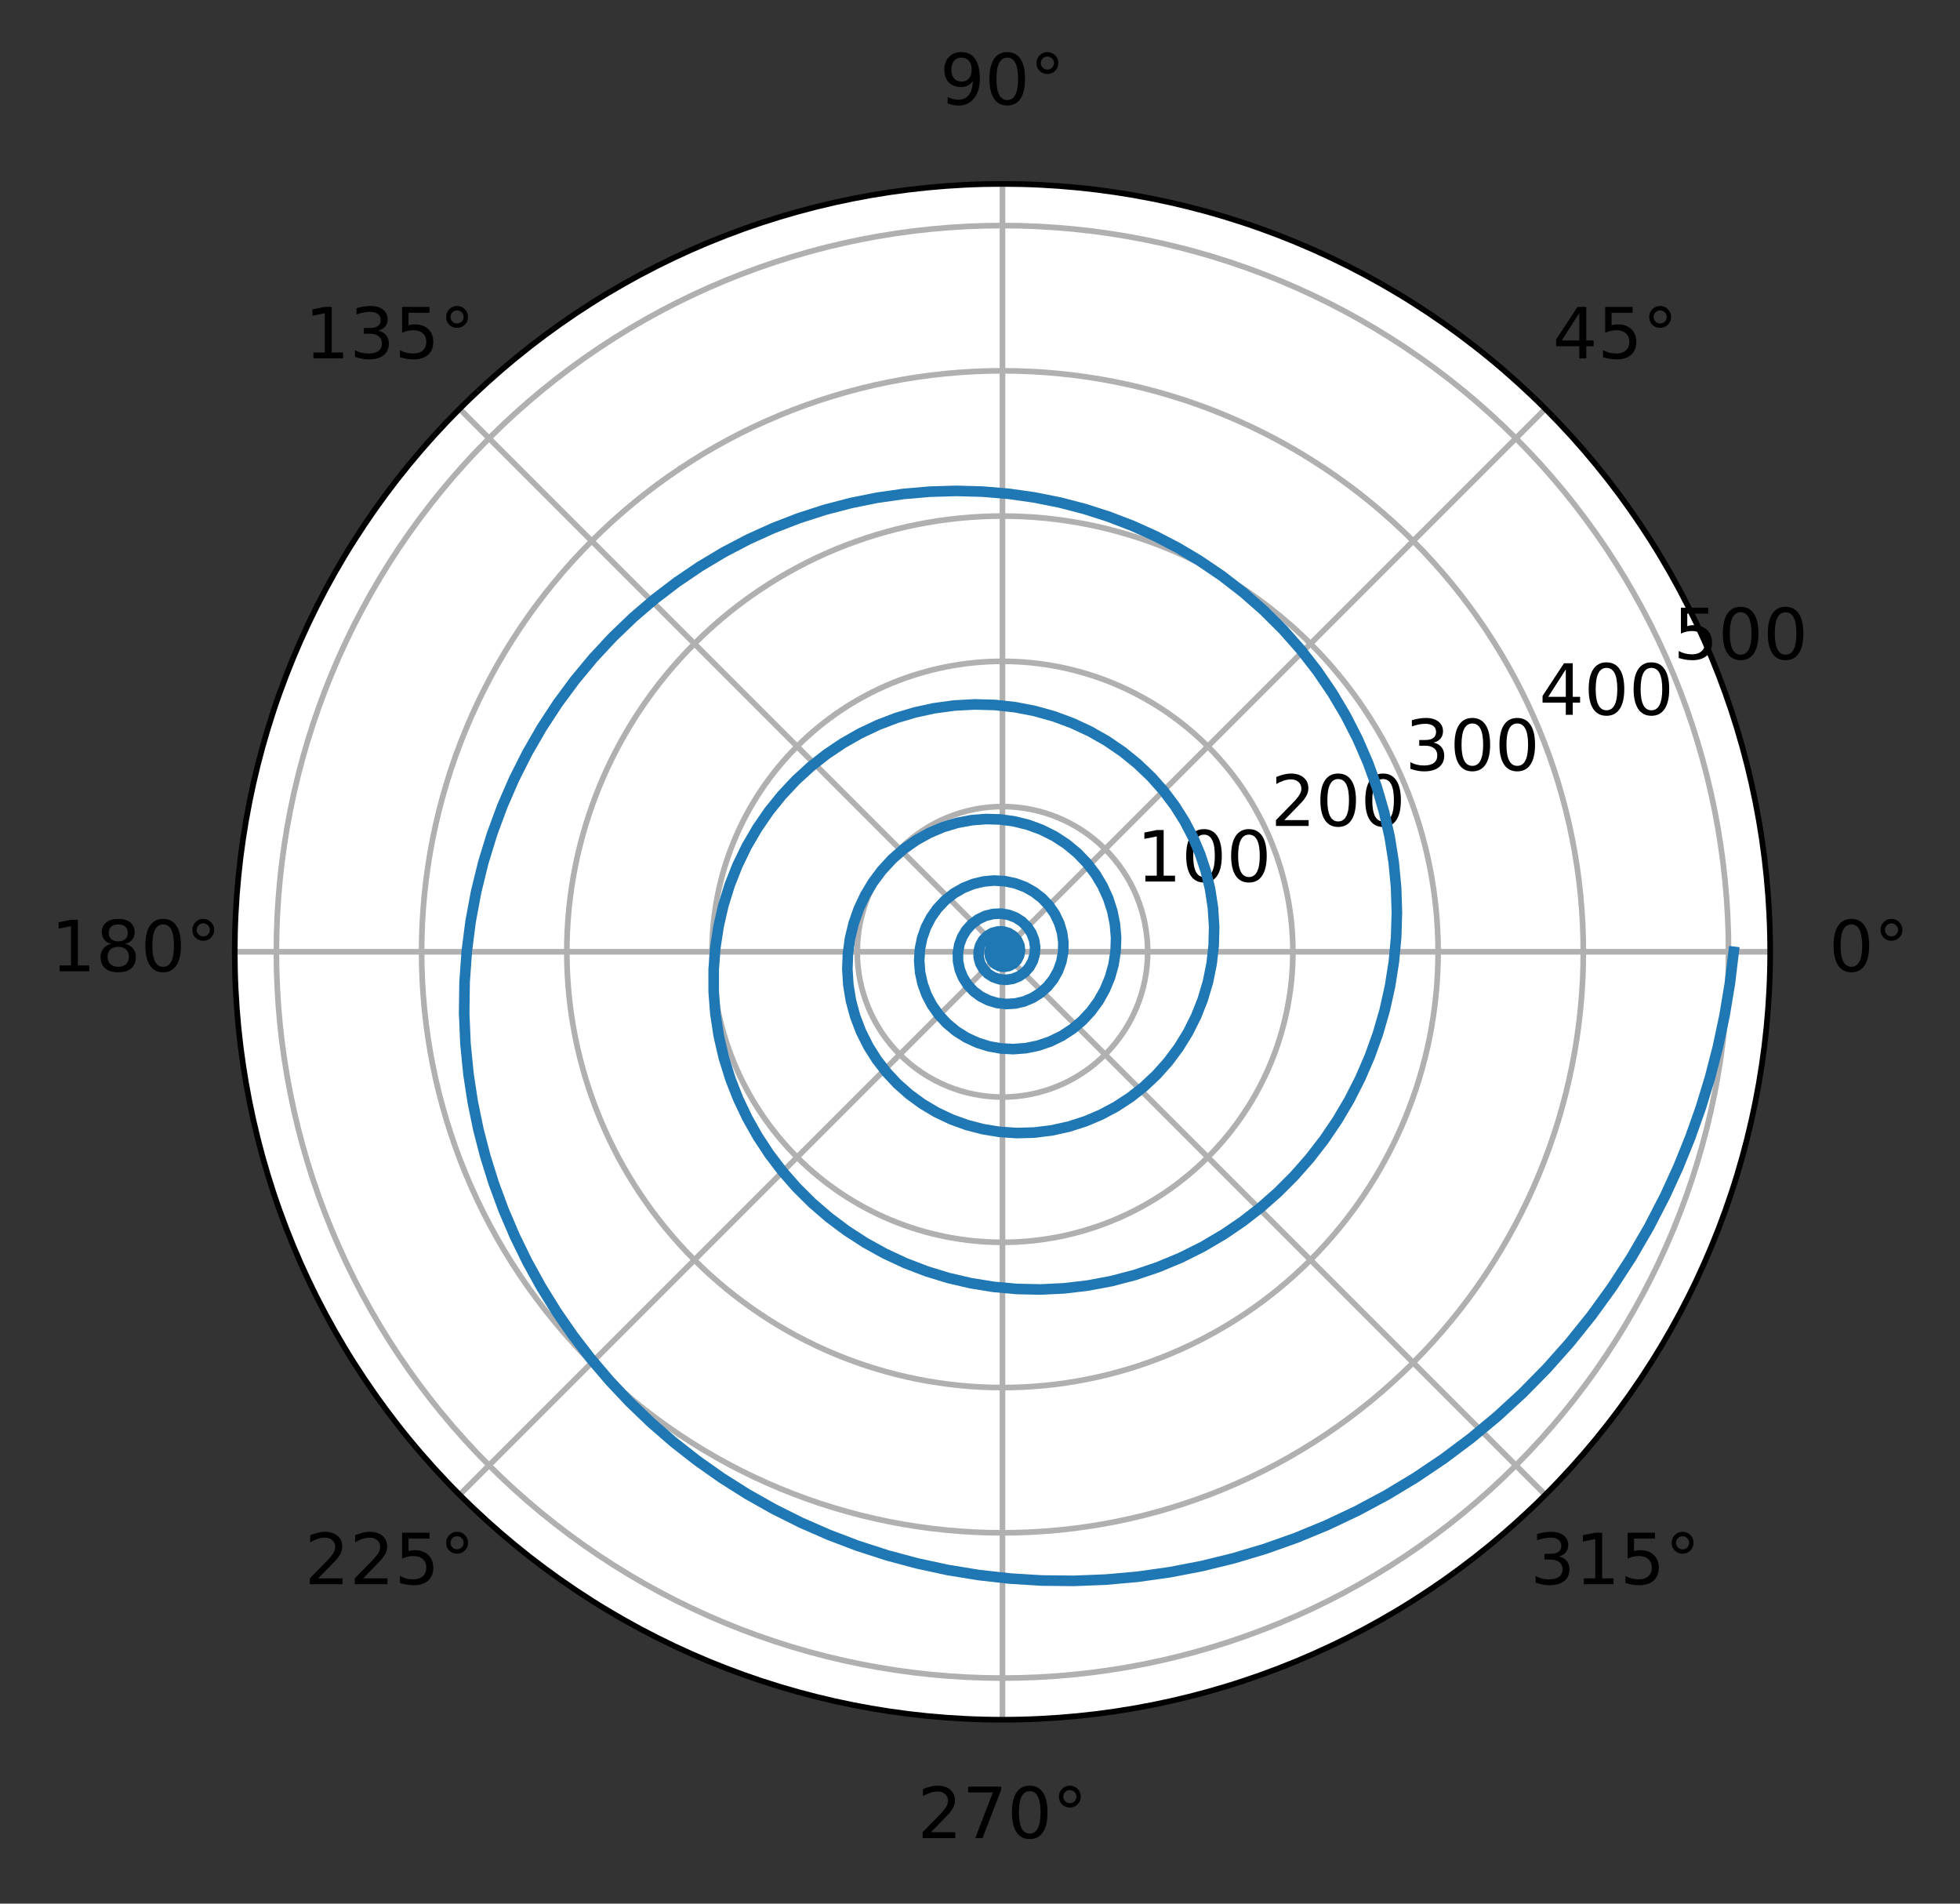 <?xml version="1.0" encoding="utf-8" standalone="no"?>
<!DOCTYPE svg PUBLIC "-//W3C//DTD SVG 1.1//EN"
  "http://www.w3.org/Graphics/SVG/1.1/DTD/svg11.dtd">
<!-- Created with matplotlib (https://matplotlib.org/) -->
<svg height="269.518pt" version="1.1" viewBox="0 0 277.565 269.518" width="277.565pt" xmlns="http://www.w3.org/2000/svg" xmlns:xlink="http://www.w3.org/1999/xlink">
 <rect x="0" y="0" width="277.565" height="269.518" fill="#333333" stroke="none"/>
 <defs>
  <style type="text/css">*{stroke-linecap:butt;stroke-linejoin:round;}</style>
 </defs>
 <g id="figure_1">
  <g id="patch_1">
   <path d="M 0 269.518 
L 277.565 269.518 
L 277.565 0 
L 0 0 
z
" style="fill:none;"/>
  </g>
  <g id="axes_1">
   <g id="patch_2">
    <path d="M 250.684 134.759 
C 250.684 120.482 247.871 106.344 242.408 93.154 
C 236.944 79.964 228.936 67.978 218.84 57.882 
C 208.745 47.787 196.759 39.778 183.569 34.315 
C 170.379 28.851 156.241 26.039 141.964 26.039 
C 127.687 26.039 113.549 28.851 100.358 34.315 
C 87.168 39.778 75.182 47.787 65.087 57.882 
C 54.992 67.978 46.983 79.964 41.52 93.154 
C 36.056 106.344 33.244 120.482 33.244 134.759 
C 33.244 149.036 36.056 163.174 41.52 176.364 
C 46.983 189.555 54.992 201.54 65.087 211.636 
C 75.182 221.731 87.168 229.74 100.358 235.203 
C 113.549 240.667 127.687 243.479 141.964 243.479 
C 156.241 243.479 170.379 240.667 183.569 235.203 
C 196.759 229.74 208.745 221.731 218.84 211.636 
C 228.936 201.54 236.944 189.555 242.408 176.364 
C 247.871 163.174 250.684 149.036 250.684 134.759 
M 141.964 134.759 
C 141.964 134.759 141.964 134.759 141.964 134.759 
C 141.964 134.759 141.964 134.759 141.964 134.759 
C 141.964 134.759 141.964 134.759 141.964 134.759 
C 141.964 134.759 141.964 134.759 141.964 134.759 
C 141.964 134.759 141.964 134.759 141.964 134.759 
C 141.964 134.759 141.964 134.759 141.964 134.759 
C 141.964 134.759 141.964 134.759 141.964 134.759 
C 141.964 134.759 141.964 134.759 141.964 134.759 
C 141.964 134.759 141.964 134.759 141.964 134.759 
C 141.964 134.759 141.964 134.759 141.964 134.759 
C 141.964 134.759 141.964 134.759 141.964 134.759 
C 141.964 134.759 141.964 134.759 141.964 134.759 
C 141.964 134.759 141.964 134.759 141.964 134.759 
C 141.964 134.759 141.964 134.759 141.964 134.759 
C 141.964 134.759 141.964 134.759 141.964 134.759 
C 141.964 134.759 141.964 134.759 141.964 134.759 
M 250.684 134.759 
z
" style="fill:#ffffff;"/>
   </g>
   <g id="matplotlib.axis_1">
    <g id="xtick_1">
     <g id="line2d_1">
      <path clip-path="url(#p3c58869d67)" d="M 141.964 134.759 
L 250.684 134.759 
" style="fill:none;stroke:#b0b0b0;stroke-linecap:square;stroke-width:0.8;"/>
     </g>
     <g id="text_1">
      <!-- 0° -->
      <g transform="translate(259.002 137.518)scale(0.1 -0.1)">
       <defs>
        <path d="M 31.781 66.406 
Q 24.172 66.406 20.328 58.906 
Q 16.5 51.422 16.5 36.375 
Q 16.5 21.391 20.328 13.891 
Q 24.172 6.391 31.781 6.391 
Q 39.453 6.391 43.281 13.891 
Q 47.125 21.391 47.125 36.375 
Q 47.125 51.422 43.281 58.906 
Q 39.453 66.406 31.781 66.406 
z
M 31.781 74.219 
Q 44.047 74.219 50.516 64.516 
Q 56.984 54.828 56.984 36.375 
Q 56.984 17.969 50.516 8.266 
Q 44.047 -1.422 31.781 -1.422 
Q 19.531 -1.422 13.062 8.266 
Q 6.594 17.969 6.594 36.375 
Q 6.594 54.828 13.062 64.516 
Q 19.531 74.219 31.781 74.219 
z
" id="DejaVuSans-48"/>
        <path d="M 25 67.922 
Q 21.094 67.922 18.406 65.203 
Q 15.719 62.5 15.719 58.594 
Q 15.719 54.734 18.406 52.078 
Q 21.094 49.422 25 49.422 
Q 28.906 49.422 31.594 52.078 
Q 34.281 54.734 34.281 58.594 
Q 34.281 62.453 31.562 65.188 
Q 28.859 67.922 25 67.922 
z
M 25 74.219 
Q 28.125 74.219 31 73.016 
Q 33.891 71.828 35.984 69.578 
Q 38.234 67.391 39.359 64.594 
Q 40.484 61.812 40.484 58.594 
Q 40.484 52.156 35.969 47.688 
Q 31.453 43.219 24.906 43.219 
Q 18.312 43.219 13.906 47.609 
Q 9.516 52 9.516 58.594 
Q 9.516 65.141 14 69.672 
Q 18.5 74.219 25 74.219 
z
" id="DejaVuSans-176"/>
       </defs>
       <use xlink:href="#DejaVuSans-48"/>
       <use x="63.623" xlink:href="#DejaVuSans-176"/>
      </g>
     </g>
    </g>
    <g id="xtick_2">
     <g id="line2d_2">
      <path clip-path="url(#p3c58869d67)" d="M 141.964 134.759 
L 218.84 57.882 
" style="fill:none;stroke:#b0b0b0;stroke-linecap:square;stroke-width:0.8;"/>
     </g>
     <g id="text_2">
      <!-- 45° -->
      <g transform="translate(219.877 50.742)scale(0.1 -0.1)">
       <defs>
        <path d="M 37.797 64.312 
L 12.891 25.391 
L 37.797 25.391 
z
M 35.203 72.906 
L 47.609 72.906 
L 47.609 25.391 
L 58.016 25.391 
L 58.016 17.188 
L 47.609 17.188 
L 47.609 0 
L 37.797 0 
L 37.797 17.188 
L 4.891 17.188 
L 4.891 26.703 
z
" id="DejaVuSans-52"/>
        <path d="M 10.797 72.906 
L 49.516 72.906 
L 49.516 64.594 
L 19.828 64.594 
L 19.828 46.734 
Q 21.969 47.469 24.109 47.828 
Q 26.266 48.188 28.422 48.188 
Q 40.625 48.188 47.75 41.5 
Q 54.891 34.812 54.891 23.391 
Q 54.891 11.625 47.562 5.094 
Q 40.234 -1.422 26.906 -1.422 
Q 22.312 -1.422 17.547 -0.641 
Q 12.797 0.141 7.719 1.703 
L 7.719 11.625 
Q 12.109 9.234 16.797 8.062 
Q 21.484 6.891 26.703 6.891 
Q 35.156 6.891 40.078 11.328 
Q 45.016 15.766 45.016 23.391 
Q 45.016 31 40.078 35.438 
Q 35.156 39.891 26.703 39.891 
Q 22.75 39.891 18.812 39.016 
Q 14.891 38.141 10.797 36.281 
z
" id="DejaVuSans-53"/>
       </defs>
       <use xlink:href="#DejaVuSans-52"/>
       <use x="63.623" xlink:href="#DejaVuSans-53"/>
       <use x="127.246" xlink:href="#DejaVuSans-176"/>
      </g>
     </g>
    </g>
    <g id="xtick_3">
     <g id="line2d_3">
      <path clip-path="url(#p3c58869d67)" d="M 141.964 134.759 
L 141.964 26.039 
" style="fill:none;stroke:#b0b0b0;stroke-linecap:square;stroke-width:0.8;"/>
     </g>
     <g id="text_3">
      <!-- 90° -->
      <g transform="translate(133.101 14.798)scale(0.1 -0.1)">
       <defs>
        <path d="M 10.984 1.516 
L 10.984 10.5 
Q 14.703 8.734 18.5 7.812 
Q 22.312 6.891 25.984 6.891 
Q 35.75 6.891 40.891 13.453 
Q 46.047 20.016 46.781 33.406 
Q 43.953 29.203 39.594 26.953 
Q 35.25 24.703 29.984 24.703 
Q 19.047 24.703 12.672 31.312 
Q 6.297 37.938 6.297 49.422 
Q 6.297 60.641 12.938 67.422 
Q 19.578 74.219 30.609 74.219 
Q 43.266 74.219 49.922 64.516 
Q 56.594 54.828 56.594 36.375 
Q 56.594 19.141 48.406 8.859 
Q 40.234 -1.422 26.422 -1.422 
Q 22.703 -1.422 18.891 -0.688 
Q 15.094 0.047 10.984 1.516 
z
M 30.609 32.422 
Q 37.25 32.422 41.125 36.953 
Q 45.016 41.5 45.016 49.422 
Q 45.016 57.281 41.125 61.844 
Q 37.25 66.406 30.609 66.406 
Q 23.969 66.406 20.094 61.844 
Q 16.219 57.281 16.219 49.422 
Q 16.219 41.5 20.094 36.953 
Q 23.969 32.422 30.609 32.422 
z
" id="DejaVuSans-57"/>
       </defs>
       <use xlink:href="#DejaVuSans-57"/>
       <use x="63.623" xlink:href="#DejaVuSans-48"/>
       <use x="127.246" xlink:href="#DejaVuSans-176"/>
      </g>
     </g>
    </g>
    <g id="xtick_4">
     <g id="line2d_4">
      <path clip-path="url(#p3c58869d67)" d="M 141.964 134.759 
L 65.087 57.882 
" style="fill:none;stroke:#b0b0b0;stroke-linecap:square;stroke-width:0.8;"/>
     </g>
     <g id="text_4">
      <!-- 135° -->
      <g transform="translate(43.144 50.742)scale(0.1 -0.1)">
       <defs>
        <path d="M 12.406 8.297 
L 28.516 8.297 
L 28.516 63.922 
L 10.984 60.406 
L 10.984 69.391 
L 28.422 72.906 
L 38.281 72.906 
L 38.281 8.297 
L 54.391 8.297 
L 54.391 0 
L 12.406 0 
z
" id="DejaVuSans-49"/>
        <path d="M 40.578 39.312 
Q 47.656 37.797 51.625 33 
Q 55.609 28.219 55.609 21.188 
Q 55.609 10.406 48.188 4.484 
Q 40.766 -1.422 27.094 -1.422 
Q 22.516 -1.422 17.656 -0.516 
Q 12.797 0.391 7.625 2.203 
L 7.625 11.719 
Q 11.719 9.328 16.594 8.109 
Q 21.484 6.891 26.812 6.891 
Q 36.078 6.891 40.938 10.547 
Q 45.797 14.203 45.797 21.188 
Q 45.797 27.641 41.281 31.266 
Q 36.766 34.906 28.719 34.906 
L 20.219 34.906 
L 20.219 43.016 
L 29.109 43.016 
Q 36.375 43.016 40.234 45.922 
Q 44.094 48.828 44.094 54.297 
Q 44.094 59.906 40.109 62.906 
Q 36.141 65.922 28.719 65.922 
Q 24.656 65.922 20.016 65.031 
Q 15.375 64.156 9.812 62.312 
L 9.812 71.094 
Q 15.438 72.656 20.344 73.438 
Q 25.25 74.219 29.594 74.219 
Q 40.828 74.219 47.359 69.109 
Q 53.906 64.016 53.906 55.328 
Q 53.906 49.266 50.438 45.094 
Q 46.969 40.922 40.578 39.312 
z
" id="DejaVuSans-51"/>
       </defs>
       <use xlink:href="#DejaVuSans-49"/>
       <use x="63.623" xlink:href="#DejaVuSans-51"/>
       <use x="127.246" xlink:href="#DejaVuSans-53"/>
       <use x="190.869" xlink:href="#DejaVuSans-176"/>
      </g>
     </g>
    </g>
    <g id="xtick_5">
     <g id="line2d_5">
      <path clip-path="url(#p3c58869d67)" d="M 141.964 134.759 
L 33.244 134.759 
" style="fill:none;stroke:#b0b0b0;stroke-linecap:square;stroke-width:0.8;"/>
     </g>
     <g id="text_5">
      <!-- 180° -->
      <g transform="translate(7.2 137.518)scale(0.1 -0.1)">
       <defs>
        <path d="M 31.781 34.625 
Q 24.75 34.625 20.719 30.859 
Q 16.703 27.094 16.703 20.516 
Q 16.703 13.922 20.719 10.156 
Q 24.75 6.391 31.781 6.391 
Q 38.812 6.391 42.859 10.172 
Q 46.922 13.969 46.922 20.516 
Q 46.922 27.094 42.891 30.859 
Q 38.875 34.625 31.781 34.625 
z
M 21.922 38.812 
Q 15.578 40.375 12.031 44.719 
Q 8.5 49.078 8.5 55.328 
Q 8.5 64.062 14.719 69.141 
Q 20.953 74.219 31.781 74.219 
Q 42.672 74.219 48.875 69.141 
Q 55.078 64.062 55.078 55.328 
Q 55.078 49.078 51.531 44.719 
Q 48 40.375 41.703 38.812 
Q 48.828 37.156 52.797 32.312 
Q 56.781 27.484 56.781 20.516 
Q 56.781 9.906 50.312 4.234 
Q 43.844 -1.422 31.781 -1.422 
Q 19.734 -1.422 13.25 4.234 
Q 6.781 9.906 6.781 20.516 
Q 6.781 27.484 10.781 32.312 
Q 14.797 37.156 21.922 38.812 
z
M 18.312 54.391 
Q 18.312 48.734 21.844 45.562 
Q 25.391 42.391 31.781 42.391 
Q 38.141 42.391 41.719 45.562 
Q 45.312 48.734 45.312 54.391 
Q 45.312 60.062 41.719 63.234 
Q 38.141 66.406 31.781 66.406 
Q 25.391 66.406 21.844 63.234 
Q 18.312 60.062 18.312 54.391 
z
" id="DejaVuSans-56"/>
       </defs>
       <use xlink:href="#DejaVuSans-49"/>
       <use x="63.623" xlink:href="#DejaVuSans-56"/>
       <use x="127.246" xlink:href="#DejaVuSans-48"/>
       <use x="190.869" xlink:href="#DejaVuSans-176"/>
      </g>
     </g>
    </g>
    <g id="xtick_6">
     <g id="line2d_6">
      <path clip-path="url(#p3c58869d67)" d="M 141.964 134.759 
L 65.087 211.636 
" style="fill:none;stroke:#b0b0b0;stroke-linecap:square;stroke-width:0.8;"/>
     </g>
     <g id="text_6">
      <!-- 225° -->
      <g transform="translate(43.144 224.295)scale(0.1 -0.1)">
       <defs>
        <path d="M 19.188 8.297 
L 53.609 8.297 
L 53.609 0 
L 7.328 0 
L 7.328 8.297 
Q 12.938 14.109 22.625 23.891 
Q 32.328 33.688 34.812 36.531 
Q 39.547 41.844 41.422 45.531 
Q 43.312 49.219 43.312 52.781 
Q 43.312 58.594 39.234 62.25 
Q 35.156 65.922 28.609 65.922 
Q 23.969 65.922 18.812 64.312 
Q 13.672 62.703 7.812 59.422 
L 7.812 69.391 
Q 13.766 71.781 18.938 73 
Q 24.125 74.219 28.422 74.219 
Q 39.75 74.219 46.484 68.547 
Q 53.219 62.891 53.219 53.422 
Q 53.219 48.922 51.531 44.891 
Q 49.859 40.875 45.406 35.406 
Q 44.188 33.984 37.641 27.219 
Q 31.109 20.453 19.188 8.297 
z
" id="DejaVuSans-50"/>
       </defs>
       <use xlink:href="#DejaVuSans-50"/>
       <use x="63.623" xlink:href="#DejaVuSans-50"/>
       <use x="127.246" xlink:href="#DejaVuSans-53"/>
       <use x="190.869" xlink:href="#DejaVuSans-176"/>
      </g>
     </g>
    </g>
    <g id="xtick_7">
     <g id="line2d_7">
      <path clip-path="url(#p3c58869d67)" d="M 141.964 134.759 
L 141.964 243.479 
" style="fill:none;stroke:#b0b0b0;stroke-linecap:square;stroke-width:0.8;"/>
     </g>
     <g id="text_7">
      <!-- 270° -->
      <g transform="translate(129.92 260.238)scale(0.1 -0.1)">
       <defs>
        <path d="M 8.203 72.906 
L 55.078 72.906 
L 55.078 68.703 
L 28.609 0 
L 18.312 0 
L 43.219 64.594 
L 8.203 64.594 
z
" id="DejaVuSans-55"/>
       </defs>
       <use xlink:href="#DejaVuSans-50"/>
       <use x="63.623" xlink:href="#DejaVuSans-55"/>
       <use x="127.246" xlink:href="#DejaVuSans-48"/>
       <use x="190.869" xlink:href="#DejaVuSans-176"/>
      </g>
     </g>
    </g>
    <g id="xtick_8">
     <g id="line2d_8">
      <path clip-path="url(#p3c58869d67)" d="M 141.964 134.759 
L 218.84 211.636 
" style="fill:none;stroke:#b0b0b0;stroke-linecap:square;stroke-width:0.8;"/>
     </g>
     <g id="text_8">
      <!-- 315° -->
      <g transform="translate(216.696 224.295)scale(0.1 -0.1)">
       <use xlink:href="#DejaVuSans-51"/>
       <use x="63.623" xlink:href="#DejaVuSans-49"/>
       <use x="127.246" xlink:href="#DejaVuSans-53"/>
       <use x="190.869" xlink:href="#DejaVuSans-176"/>
      </g>
     </g>
    </g>
   </g>
   <g id="matplotlib.axis_2">
    <g id="ytick_1">
     <g id="line2d_9">
      <path clip-path="url(#p3c58869d67)" d="M 162.528 134.759 
C 162.528 132.059 161.996 129.384 160.963 126.889 
C 159.93 124.394 158.415 122.127 156.505 120.218 
C 154.596 118.308 152.328 116.793 149.834 115.76 
C 147.339 114.726 144.664 114.194 141.964 114.194 
C 139.263 114.194 136.589 114.726 134.094 115.76 
C 131.599 116.793 129.332 118.308 127.422 120.218 
C 125.513 122.127 123.998 124.394 122.964 126.889 
C 121.931 129.384 121.399 132.059 121.399 134.759 
C 121.399 137.46 121.931 140.134 122.964 142.629 
C 123.998 145.124 125.513 147.391 127.422 149.3 
C 129.332 151.21 131.599 152.725 134.094 153.758 
C 136.589 154.792 139.263 155.324 141.964 155.324 
C 144.664 155.324 147.339 154.792 149.834 153.758 
C 152.328 152.725 154.596 151.21 156.505 149.3 
C 158.415 147.391 159.93 145.124 160.963 142.629 
C 161.996 140.134 162.528 137.46 162.528 134.759 
" style="fill:none;stroke:#b0b0b0;stroke-linecap:square;stroke-width:0.8;"/>
     </g>
     <g id="text_9">
      <!-- 100 -->
      <g transform="translate(160.963 124.81)scale(0.1 -0.1)">
       <use xlink:href="#DejaVuSans-49"/>
       <use x="63.623" xlink:href="#DejaVuSans-48"/>
       <use x="127.246" xlink:href="#DejaVuSans-48"/>
      </g>
     </g>
    </g>
    <g id="ytick_2">
     <g id="line2d_10">
      <path clip-path="url(#p3c58869d67)" d="M 183.093 134.759 
C 183.093 129.358 182.029 124.009 179.962 119.02 
C 177.895 114.03 174.866 109.495 171.047 105.676 
C 167.227 101.857 162.693 98.827 157.703 96.76 
C 152.713 94.694 147.365 93.63 141.964 93.63 
C 136.563 93.63 131.214 94.694 126.224 96.76 
C 121.234 98.827 116.7 101.857 112.881 105.676 
C 109.062 109.495 106.032 114.03 103.965 119.02 
C 101.898 124.009 100.834 129.358 100.834 134.759 
C 100.834 140.16 101.898 145.509 103.965 150.499 
C 106.032 155.489 109.062 160.023 112.881 163.842 
C 116.7 167.661 121.234 170.691 126.224 172.758 
C 131.214 174.825 136.563 175.888 141.964 175.888 
C 147.365 175.888 152.713 174.825 157.703 172.758 
C 162.693 170.691 167.227 167.661 171.047 163.842 
C 174.866 160.023 177.895 155.489 179.962 150.499 
C 182.029 145.509 183.093 140.16 183.093 134.759 
" style="fill:none;stroke:#b0b0b0;stroke-linecap:square;stroke-width:0.8;"/>
     </g>
     <g id="text_10">
      <!-- 200 -->
      <g transform="translate(179.962 116.94)scale(0.1 -0.1)">
       <use xlink:href="#DejaVuSans-50"/>
       <use x="63.623" xlink:href="#DejaVuSans-48"/>
       <use x="127.246" xlink:href="#DejaVuSans-48"/>
      </g>
     </g>
    </g>
    <g id="ytick_3">
     <g id="line2d_11">
      <path clip-path="url(#p3c58869d67)" d="M 203.658 134.759 
C 203.658 126.657 202.062 118.635 198.962 111.15 
C 195.861 103.665 191.317 96.863 185.588 91.135 
C 179.859 85.406 173.058 80.862 165.573 77.761 
C 158.088 74.661 150.065 73.065 141.964 73.065 
C 133.862 73.065 125.839 74.661 118.354 77.761 
C 110.87 80.862 104.068 85.406 98.339 91.135 
C 92.611 96.863 88.066 103.665 84.966 111.15 
C 81.865 118.635 80.27 126.657 80.27 134.759 
C 80.27 142.861 81.865 150.883 84.966 158.368 
C 88.066 165.853 92.611 172.655 98.339 178.383 
C 104.068 184.112 110.87 188.657 118.354 191.757 
C 125.839 194.857 133.862 196.453 141.964 196.453 
C 150.065 196.453 158.088 194.857 165.573 191.757 
C 173.058 188.657 179.859 184.112 185.588 178.383 
C 191.317 172.655 195.861 165.853 198.962 158.368 
C 202.062 150.883 203.658 142.861 203.658 134.759 
" style="fill:none;stroke:#b0b0b0;stroke-linecap:square;stroke-width:0.8;"/>
     </g>
     <g id="text_11">
      <!-- 300 -->
      <g transform="translate(198.962 109.07)scale(0.1 -0.1)">
       <use xlink:href="#DejaVuSans-51"/>
       <use x="63.623" xlink:href="#DejaVuSans-48"/>
       <use x="127.246" xlink:href="#DejaVuSans-48"/>
      </g>
     </g>
    </g>
    <g id="ytick_4">
     <g id="line2d_12">
      <path clip-path="url(#p3c58869d67)" d="M 224.223 134.759 
C 224.223 123.957 222.095 113.26 217.961 103.28 
C 213.827 93.3 207.768 84.232 200.129 76.593 
C 192.491 68.955 183.423 62.896 173.443 58.762 
C 163.463 54.628 152.766 52.5 141.964 52.5 
C 131.162 52.5 120.465 54.628 110.485 58.762 
C 100.505 62.896 91.436 68.955 83.798 76.593 
C 76.16 84.232 70.1 93.3 65.967 103.28 
C 61.833 113.26 59.705 123.957 59.705 134.759 
C 59.705 145.561 61.833 156.258 65.967 166.238 
C 70.1 176.218 76.16 185.287 83.798 192.925 
C 91.436 200.563 100.505 206.622 110.485 210.756 
C 120.465 214.89 131.162 217.018 141.964 217.018 
C 152.766 217.018 163.463 214.89 173.443 210.756 
C 183.423 206.622 192.491 200.563 200.129 192.925 
C 207.768 185.287 213.827 176.218 217.961 166.238 
C 222.095 156.258 224.223 145.561 224.223 134.759 
" style="fill:none;stroke:#b0b0b0;stroke-linecap:square;stroke-width:0.8;"/>
     </g>
     <g id="text_12">
      <!-- 400 -->
      <g transform="translate(217.961 101.2)scale(0.1 -0.1)">
       <use xlink:href="#DejaVuSans-52"/>
       <use x="63.623" xlink:href="#DejaVuSans-48"/>
       <use x="127.246" xlink:href="#DejaVuSans-48"/>
      </g>
     </g>
    </g>
    <g id="ytick_5">
     <g id="line2d_13">
      <path clip-path="url(#p3c58869d67)" d="M 244.787 134.759 
C 244.787 121.256 242.128 107.885 236.96 95.41 
C 231.793 82.935 224.219 71.6 214.671 62.052 
C 205.123 52.504 193.787 44.93 181.313 39.763 
C 168.838 34.595 155.466 31.936 141.964 31.936 
C 128.461 31.936 115.09 34.595 102.615 39.763 
C 90.14 44.93 78.804 52.504 69.257 62.052 
C 59.709 71.6 52.134 82.935 46.967 95.41 
C 41.8 107.885 39.14 121.256 39.14 134.759 
C 39.14 148.262 41.8 161.633 46.967 174.108 
C 52.134 186.583 59.709 197.918 69.257 207.466 
C 78.804 217.014 90.14 224.588 102.615 229.756 
C 115.09 234.923 128.461 237.583 141.964 237.583 
C 155.466 237.583 168.838 234.923 181.313 229.756 
C 193.787 224.588 205.123 217.014 214.671 207.466 
C 224.219 197.918 231.793 186.583 236.96 174.108 
C 242.128 161.633 244.787 148.262 244.787 134.759 
" style="fill:none;stroke:#b0b0b0;stroke-linecap:square;stroke-width:0.8;"/>
     </g>
     <g id="text_13">
      <!-- 500 -->
      <g transform="translate(236.96 93.331)scale(0.1 -0.1)">
       <use xlink:href="#DejaVuSans-53"/>
       <use x="63.623" xlink:href="#DejaVuSans-48"/>
       <use x="127.246" xlink:href="#DejaVuSans-48"/>
      </g>
     </g>
    </g>
   </g>
   <g id="line2d_14">
    <path clip-path="url(#p3c58869d67)" d="M 142.169 134.759 
L 142.077 134.561 
L 141.849 134.535 
L 141.691 134.716 
L 141.741 134.963 
L 141.974 135.088 
L 142.233 134.993 
L 142.349 134.732 
L 142.246 134.454 
L 141.972 134.312 
L 141.66 134.388 
L 141.462 134.654 
L 141.471 134.995 
L 141.69 135.273 
L 142.042 135.373 
L 142.398 135.251 
L 142.634 134.944 
L 142.668 134.549 
L 142.483 134.183 
L 142.131 133.959 
L 141.702 133.94 
L 141.308 134.137 
L 141.049 134.507 
L 140.991 134.965 
L 141.154 135.414 
L 141.507 135.749 
L 141.98 135.899 
L 142.486 135.829 
L 142.922 135.549 
L 143.212 135.102 
L 143.299 134.571 
L 143.165 134.035 
L 142.826 133.582 
L 142.329 133.287 
L 141.753 133.199 
L 141.174 133.33 
L 140.671 133.666 
L 140.312 134.168 
L 140.147 134.774 
L 140.201 135.411 
L 140.469 136.001 
L 140.923 136.478 
L 141.516 136.785 
L 142.197 136.89 
L 142.885 136.77 
L 143.509 136.439 
L 144.007 135.926 
L 144.331 135.282 
L 144.453 134.549 
L 144.353 133.806 
L 144.041 133.118 
L 143.531 132.532 
L 142.872 132.11 
L 142.119 131.885 
L 141.311 131.874 
L 140.526 132.082 
L 139.807 132.503 
L 139.222 133.101 
L 138.803 133.85 
L 138.591 134.684 
L 138.598 135.566 
L 138.828 136.418 
L 139.273 137.206 
L 139.898 137.86 
L 140.681 138.355 
L 141.559 138.648 
L 142.502 138.726 
L 143.435 138.582 
L 144.33 138.219 
L 145.116 137.664 
L 145.772 136.931 
L 146.257 136.05 
L 146.534 135.09 
L 146.595 134.07 
L 146.438 133.068 
L 146.063 132.103 
L 145.48 131.22 
L 144.733 130.485 
L 143.831 129.907 
L 142.81 129.52 
L 141.742 129.35 
L 140.64 129.398 
L 139.548 129.67 
L 138.544 130.146 
L 137.632 130.82 
L 136.854 131.674 
L 136.261 132.647 
L 135.853 133.734 
L 135.653 134.9 
L 135.675 136.105 
L 135.915 137.267 
L 136.369 138.387 
L 137.031 139.424 
L 137.885 140.341 
L 138.872 141.077 
L 139.991 141.64 
L 141.213 142.004 
L 142.502 142.151 
L 143.773 142.076 
L 145.034 141.783 
L 146.247 141.272 
L 147.375 140.552 
L 148.348 139.673 
L 149.178 138.632 
L 149.838 137.45 
L 150.305 136.156 
L 150.559 134.781 
L 150.589 133.415 
L 150.403 132.04 
L 149.998 130.69 
L 149.377 129.401 
L 148.549 128.206 
L 147.573 127.179 
L 146.436 126.297 
L 145.162 125.585 
L 143.774 125.065 
L 142.302 124.755 
L 140.777 124.668 
L 139.298 124.802 
L 137.833 125.154 
L 136.414 125.72 
L 135.072 126.496 
L 133.839 127.471 
L 132.743 128.63 
L 131.849 129.893 
L 131.127 131.287 
L 130.598 132.786 
L 130.275 134.366 
L 130.172 135.997 
L 130.297 137.65 
L 130.653 139.291 
L 131.208 140.819 
L 131.969 142.279 
L 132.928 143.644 
L 134.073 144.887 
L 135.389 145.983 
L 136.857 146.908 
L 138.454 147.642 
L 140.073 148.146 
L 141.764 148.447 
L 143.5 148.534 
L 145.255 148.402 
L 147.002 148.046 
L 148.711 147.467 
L 150.354 146.668 
L 151.904 145.657 
L 153.264 144.51 
L 154.492 143.194 
L 155.567 141.724 
L 156.471 140.117 
L 157.184 138.393 
L 157.694 136.576 
L 157.986 134.689 
L 158.053 132.757 
L 157.887 130.809 
L 157.513 128.972 
L 156.927 127.17 
L 156.132 125.425 
L 155.135 123.763 
L 153.943 122.207 
L 152.568 120.779 
L 151.023 119.502 
L 149.326 118.395 
L 147.493 117.476 
L 145.547 116.762 
L 143.625 116.288 
L 141.643 116.019 
L 139.622 115.962 
L 137.585 116.123 
L 135.556 116.504 
L 133.557 117.105 
L 131.614 117.925 
L 129.75 118.959 
L 127.987 120.198 
L 126.35 121.633 
L 124.86 123.251 
L 123.609 124.929 
L 122.523 126.741 
L 121.615 128.673 
L 120.898 130.706 
L 120.383 132.821 
L 120.081 135 
L 119.998 137.219 
L 120.14 139.458 
L 120.509 141.694 
L 121.107 143.903 
L 121.932 146.062 
L 122.979 148.148 
L 124.158 150.017 
L 125.521 151.783 
L 127.057 153.429 
L 128.758 154.936 
L 130.61 156.29 
L 132.6 157.474 
L 134.712 158.474 
L 136.929 159.28 
L 139.234 159.878 
L 141.607 160.26 
L 144.028 160.419 
L 146.476 160.348 
L 148.929 160.045 
L 151.365 159.507 
L 153.762 158.735 
L 155.945 157.806 
L 158.055 156.678 
L 160.076 155.359 
L 161.989 153.853 
L 163.778 152.171 
L 165.427 150.322 
L 166.921 148.318 
L 168.243 146.172 
L 169.382 143.898 
L 170.325 141.512 
L 171.061 139.031 
L 171.581 136.473 
L 171.876 133.857 
L 171.941 131.201 
L 171.771 128.527 
L 171.363 125.855 
L 170.771 123.394 
L 169.973 120.97 
L 168.972 118.601 
L 167.772 116.302 
L 166.376 114.091 
L 164.792 111.984 
L 163.027 109.998 
L 161.091 108.148 
L 158.993 106.447 
L 156.745 104.912 
L 154.36 103.554 
L 151.852 102.386 
L 149.236 101.418 
L 146.528 100.661 
L 143.745 100.124 
L 140.904 99.812 
L 138.024 99.733 
L 135.124 99.89 
L 132.223 100.287 
L 129.562 100.867 
L 126.932 101.651 
L 124.349 102.639 
L 121.83 103.827 
L 119.389 105.212 
L 117.042 106.788 
L 114.803 108.55 
L 112.688 110.49 
L 110.711 112.6 
L 108.884 114.869 
L 107.221 117.288 
L 105.734 119.844 
L 104.434 122.525 
L 103.332 125.316 
L 102.436 128.205 
L 101.756 131.174 
L 101.297 134.21 
L 101.067 137.294 
L 101.07 140.409 
L 101.31 143.539 
L 101.788 146.666 
L 102.505 149.77 
L 103.462 152.834 
L 104.547 155.592 
L 105.829 158.287 
L 107.304 160.905 
L 108.967 163.432 
L 110.814 165.855 
L 112.837 168.16 
L 115.03 170.335 
L 117.384 172.366 
L 119.889 174.243 
L 122.537 175.955 
L 125.315 177.49 
L 128.212 178.838 
L 131.216 179.991 
L 134.314 180.941 
L 137.491 181.679 
L 140.734 182.199 
L 144.027 182.496 
L 147.356 182.566 
L 150.705 182.404 
L 154.057 182.009 
L 157.397 181.379 
L 160.708 180.514 
L 163.973 179.415 
L 167.177 178.083 
L 170.303 176.523 
L 173.333 174.739 
L 175.993 172.927 
L 178.55 170.939 
L 180.992 168.781 
L 183.308 166.46 
L 185.487 163.983 
L 187.518 161.357 
L 189.393 158.591 
L 191.101 155.696 
L 192.633 152.68 
L 193.981 149.555 
L 195.137 146.331 
L 196.095 143.02 
L 196.847 139.635 
L 197.389 136.187 
L 197.715 132.691 
L 197.821 129.16 
L 197.705 125.606 
L 197.364 122.045 
L 196.797 118.49 
L 196.002 114.956 
L 194.981 111.457 
L 193.734 108.008 
L 192.264 104.623 
L 190.573 101.316 
L 188.667 98.102 
L 186.55 94.995 
L 184.227 92.009 
L 181.705 89.156 
L 178.993 86.451 
L 176.098 83.905 
L 173.03 81.532 
L 169.799 79.343 
L 166.76 77.538 
L 163.607 75.9 
L 160.348 74.433 
L 156.993 73.147 
L 153.551 72.045 
L 150.033 71.135 
L 146.448 70.422 
L 142.809 69.909 
L 139.127 69.601 
L 135.412 69.501 
L 131.676 69.612 
L 127.932 69.936 
L 124.191 70.473 
L 120.465 71.226 
L 116.768 72.193 
L 113.111 73.375 
L 109.506 74.769 
L 105.966 76.373 
L 102.503 78.186 
L 99.129 80.202 
L 95.856 82.418 
L 92.696 84.829 
L 89.66 87.429 
L 86.761 90.213 
L 84.007 93.172 
L 81.411 96.3 
L 78.982 99.587 
L 76.731 103.026 
L 74.665 106.607 
L 72.795 110.32 
L 71.129 114.153 
L 69.674 118.097 
L 68.437 122.139 
L 67.425 126.268 
L 66.644 130.471 
L 66.098 134.735 
L 65.793 139.047 
L 65.731 143.394 
L 65.916 147.762 
L 66.351 152.137 
L 66.947 156.02 
L 67.741 159.888 
L 68.734 163.729 
L 69.925 167.535 
L 71.312 171.295 
L 72.894 174.999 
L 74.669 178.637 
L 76.635 182.198 
L 78.787 185.674 
L 81.124 189.054 
L 83.639 192.328 
L 86.329 195.488 
L 89.189 198.523 
L 92.213 201.426 
L 95.394 204.186 
L 98.727 206.796 
L 102.204 209.248 
L 105.818 211.533 
L 109.561 213.644 
L 113.424 215.574 
L 117.399 217.315 
L 121.476 218.863 
L 125.647 220.211 
L 129.902 221.353 
L 134.23 222.284 
L 138.621 223 
L 143.065 223.497 
L 147.55 223.772 
L 152.066 223.821 
L 156.602 223.642 
L 161.145 223.234 
L 165.684 222.594 
L 170.208 221.723 
L 174.705 220.62 
L 179.163 219.286 
L 183.57 217.722 
L 187.914 215.93 
L 192.184 213.911 
L 196.368 211.67 
L 200.455 209.208 
L 204.432 206.532 
L 208.289 203.644 
L 212.014 200.551 
L 215.597 197.258 
L 219.028 193.772 
L 222.294 190.1 
L 225.388 186.249 
L 228.299 182.228 
L 231.017 178.044 
L 233.534 173.708 
L 235.842 169.229 
L 237.683 165.2 
L 239.352 161.076 
L 240.845 156.864 
L 242.157 152.572 
L 243.283 148.207 
L 244.221 143.778 
L 244.967 139.293 
L 245.516 134.759 
L 245.516 134.759 
" style="fill:none;stroke:#1f77b4;stroke-linecap:square;stroke-width:1.5;"/>
   </g>
   <g id="patch_3">
    <path d="M 250.684 134.759 
C 250.684 120.482 247.871 106.344 242.408 93.154 
C 236.944 79.964 228.936 67.978 218.84 57.882 
C 208.745 47.787 196.759 39.778 183.569 34.315 
C 170.379 28.851 156.241 26.039 141.964 26.039 
C 127.687 26.039 113.549 28.851 100.358 34.315 
C 87.168 39.778 75.182 47.787 65.087 57.882 
C 54.992 67.978 46.983 79.964 41.52 93.154 
C 36.056 106.344 33.244 120.482 33.244 134.759 
C 33.244 149.036 36.056 163.174 41.52 176.364 
C 46.983 189.555 54.992 201.54 65.087 211.636 
C 75.182 221.731 87.168 229.74 100.358 235.203 
C 113.549 240.667 127.687 243.479 141.964 243.479 
C 156.241 243.479 170.379 240.667 183.569 235.203 
C 196.759 229.74 208.745 221.731 218.84 211.636 
C 228.936 201.54 236.944 189.555 242.408 176.364 
C 247.871 163.174 250.684 149.036 250.684 134.759 
" style="fill:none;stroke:#000000;stroke-linecap:square;stroke-linejoin:miter;stroke-width:0.8;"/>
   </g>
  </g>
 </g>
 <defs>
  <clipPath id="p3c58869d67">
   <path d="M 250.684 134.759 
C 250.684 120.482 247.871 106.344 242.408 93.154 
C 236.944 79.964 228.936 67.978 218.84 57.882 
C 208.745 47.787 196.759 39.778 183.569 34.315 
C 170.379 28.851 156.241 26.039 141.964 26.039 
C 127.687 26.039 113.549 28.851 100.358 34.315 
C 87.168 39.778 75.182 47.787 65.087 57.882 
C 54.992 67.978 46.983 79.964 41.52 93.154 
C 36.056 106.344 33.244 120.482 33.244 134.759 
C 33.244 149.036 36.056 163.174 41.52 176.364 
C 46.983 189.555 54.992 201.54 65.087 211.636 
C 75.182 221.731 87.168 229.74 100.358 235.203 
C 113.549 240.667 127.687 243.479 141.964 243.479 
C 156.241 243.479 170.379 240.667 183.569 235.203 
C 196.759 229.74 208.745 221.731 218.84 211.636 
C 228.936 201.54 236.944 189.555 242.408 176.364 
C 247.871 163.174 250.684 149.036 250.684 134.759 
M 141.964 134.759 
C 141.964 134.759 141.964 134.759 141.964 134.759 
C 141.964 134.759 141.964 134.759 141.964 134.759 
C 141.964 134.759 141.964 134.759 141.964 134.759 
C 141.964 134.759 141.964 134.759 141.964 134.759 
C 141.964 134.759 141.964 134.759 141.964 134.759 
C 141.964 134.759 141.964 134.759 141.964 134.759 
C 141.964 134.759 141.964 134.759 141.964 134.759 
C 141.964 134.759 141.964 134.759 141.964 134.759 
C 141.964 134.759 141.964 134.759 141.964 134.759 
C 141.964 134.759 141.964 134.759 141.964 134.759 
C 141.964 134.759 141.964 134.759 141.964 134.759 
C 141.964 134.759 141.964 134.759 141.964 134.759 
C 141.964 134.759 141.964 134.759 141.964 134.759 
C 141.964 134.759 141.964 134.759 141.964 134.759 
C 141.964 134.759 141.964 134.759 141.964 134.759 
C 141.964 134.759 141.964 134.759 141.964 134.759 
M 250.684 134.759 
z
"/>
  </clipPath>
 </defs>
</svg>
